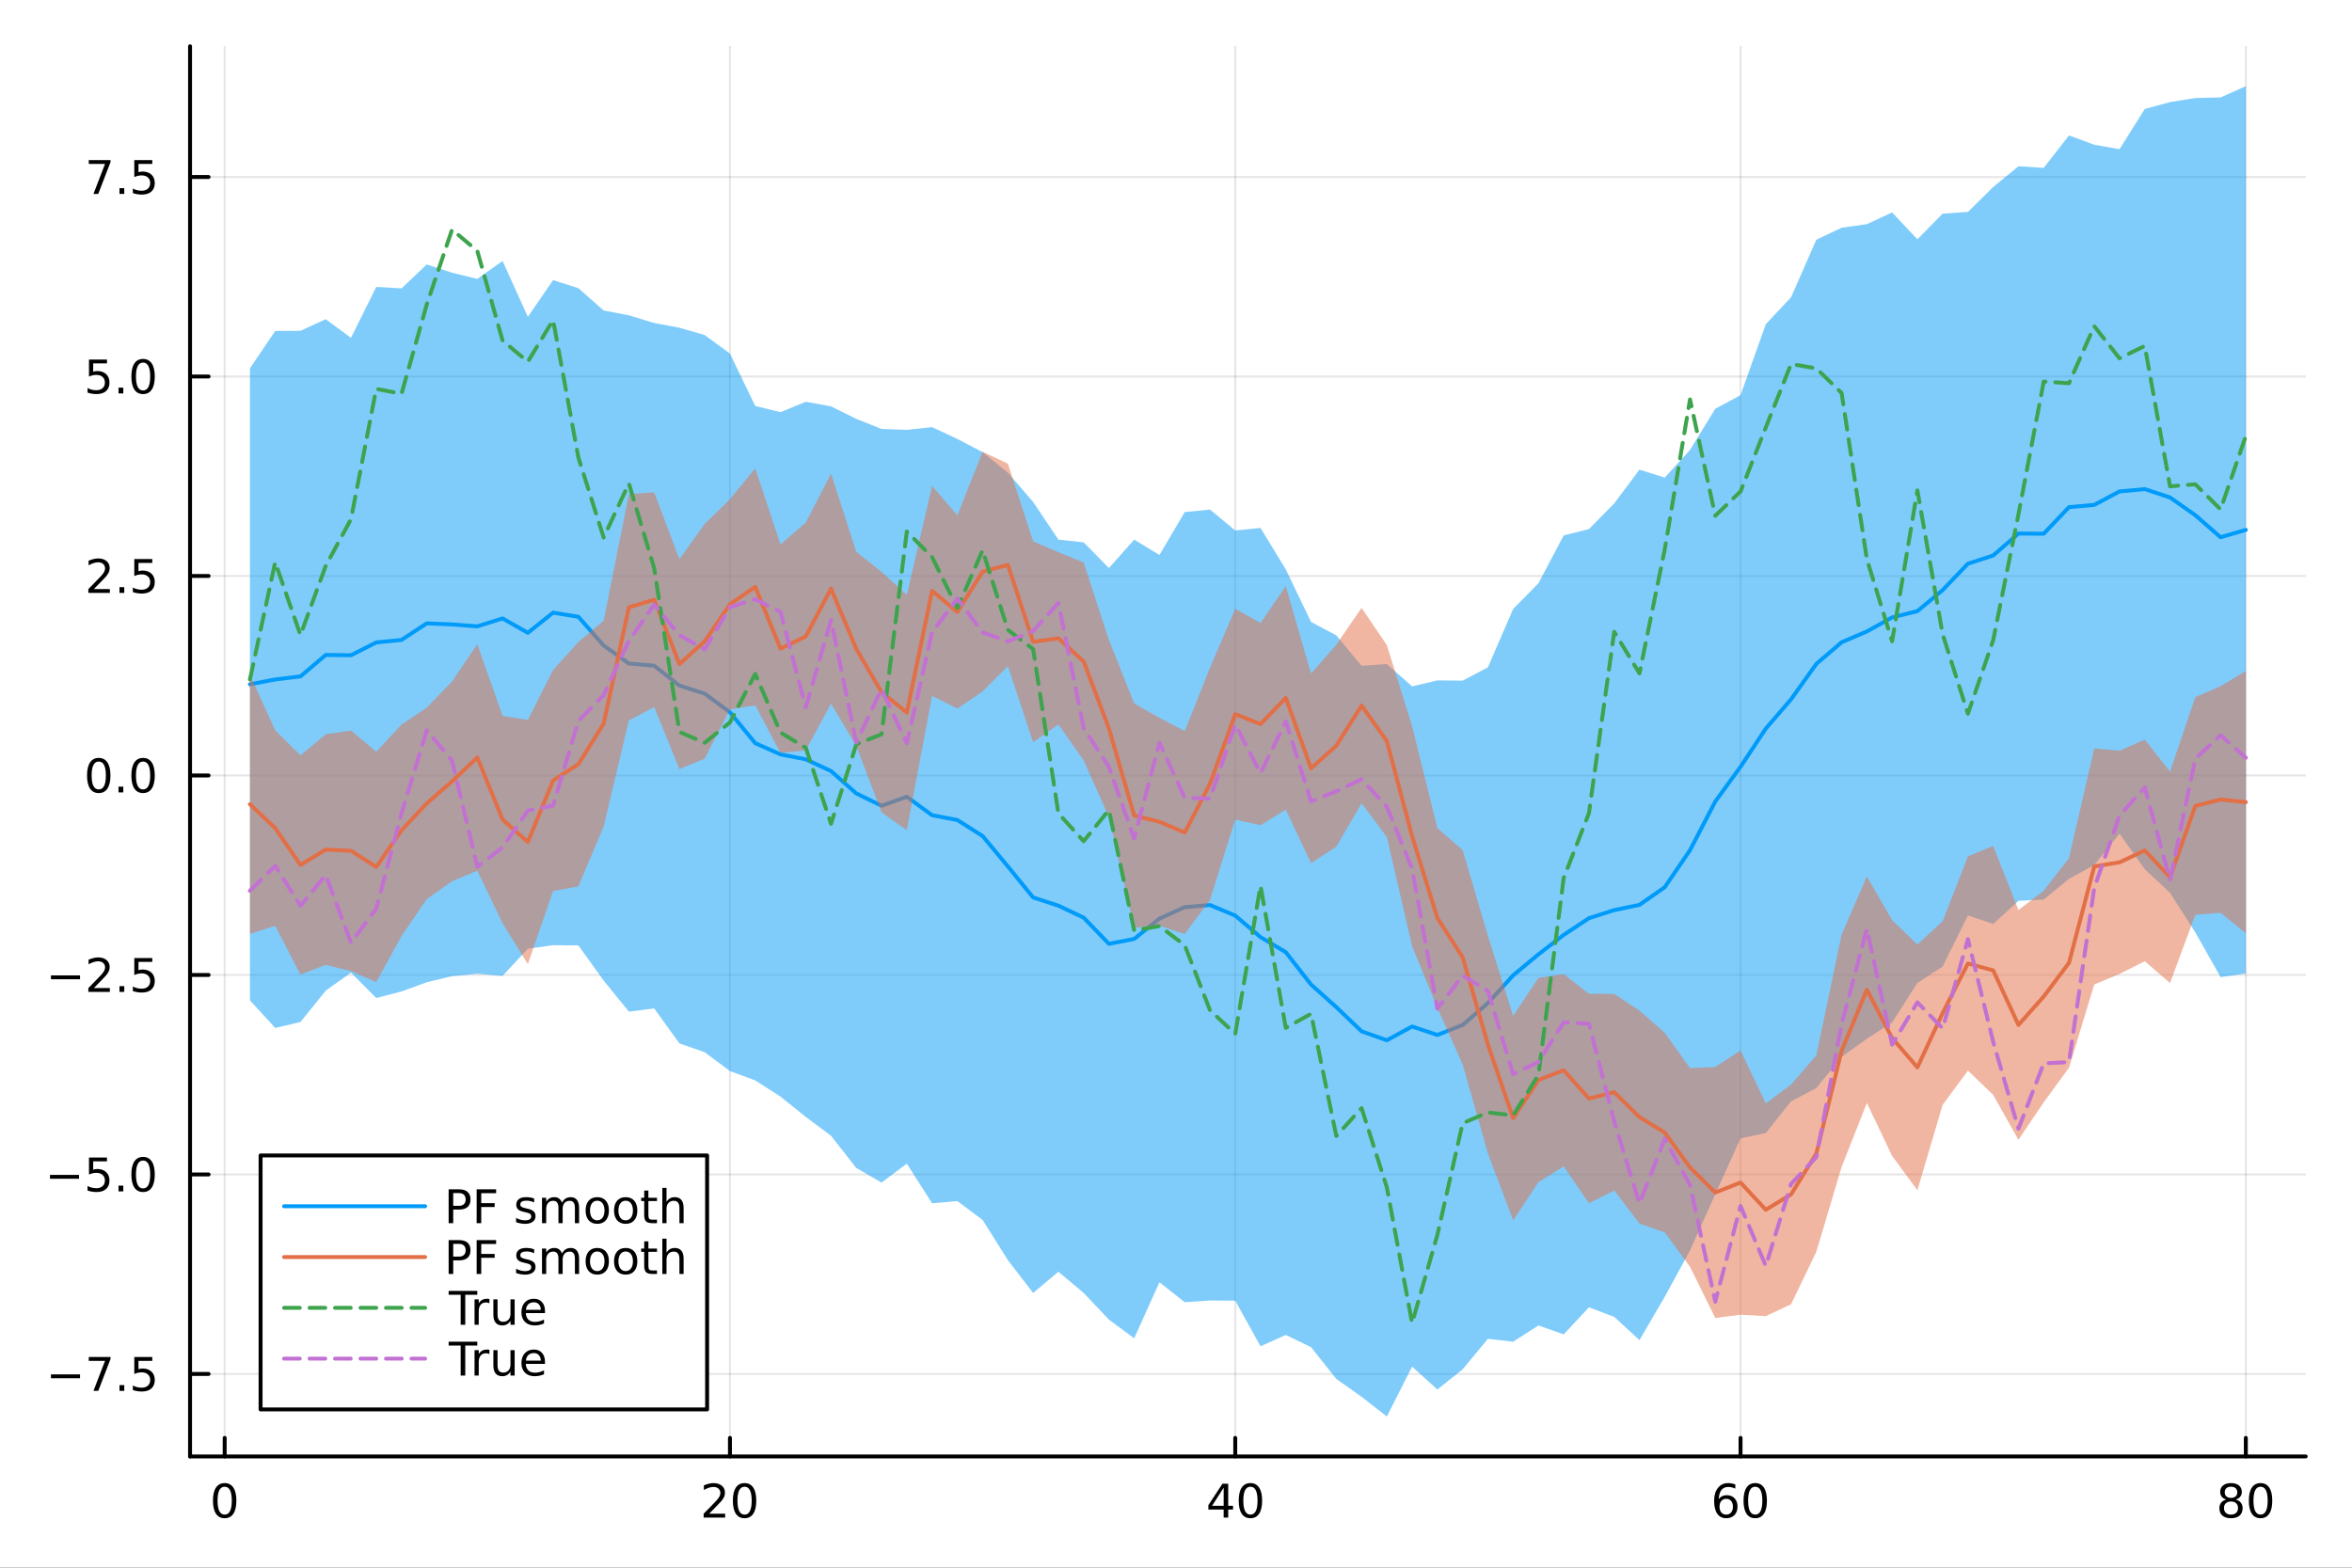<?xml version="1.0" encoding="utf-8"?>
<svg xmlns="http://www.w3.org/2000/svg" xmlns:xlink="http://www.w3.org/1999/xlink" width="600" height="400" viewBox="0 0 2400 1600">
<rect x="0" y="0" width="2400" height="1600" fill="#333333" stroke="none"/>
<defs>
  <clipPath id="clip790">
    <rect x="0" y="0" width="2400" height="1600"/>
  </clipPath>
</defs>
<path clip-path="url(#clip790)" d="M0 1600 L2400 1600 L2400 0 L0 0  Z" fill="#ffffff" fill-rule="evenodd" fill-opacity="1"/>
<defs>
  <clipPath id="clip791">
    <rect x="480" y="0" width="1681" height="1600"/>
  </clipPath>
</defs>
<path clip-path="url(#clip790)" d="M193.936 1486.45 L2352.76 1486.45 L2352.76 47.244 L193.936 47.244  Z" fill="#ffffff" fill-rule="evenodd" fill-opacity="1"/>
<defs>
  <clipPath id="clip792">
    <rect x="193" y="47" width="2160" height="1440"/>
  </clipPath>
</defs>
<polyline clip-path="url(#clip792)" style="stroke:#000000; stroke-linecap:round; stroke-linejoin:round; stroke-width:2; stroke-opacity:0.1; fill:none" points="229.255,1486.45 229.255,47.244 "/>
<polyline clip-path="url(#clip792)" style="stroke:#000000; stroke-linecap:round; stroke-linejoin:round; stroke-width:2; stroke-opacity:0.1; fill:none" points="744.855,1486.45 744.855,47.244 "/>
<polyline clip-path="url(#clip792)" style="stroke:#000000; stroke-linecap:round; stroke-linejoin:round; stroke-width:2; stroke-opacity:0.1; fill:none" points="1260.46,1486.45 1260.46,47.244 "/>
<polyline clip-path="url(#clip792)" style="stroke:#000000; stroke-linecap:round; stroke-linejoin:round; stroke-width:2; stroke-opacity:0.1; fill:none" points="1776.06,1486.45 1776.06,47.244 "/>
<polyline clip-path="url(#clip792)" style="stroke:#000000; stroke-linecap:round; stroke-linejoin:round; stroke-width:2; stroke-opacity:0.1; fill:none" points="2291.66,1486.45 2291.66,47.244 "/>
<polyline clip-path="url(#clip790)" style="stroke:#000000; stroke-linecap:round; stroke-linejoin:round; stroke-width:4; stroke-opacity:1; fill:none" points="193.936,1486.45 2352.76,1486.45 "/>
<polyline clip-path="url(#clip790)" style="stroke:#000000; stroke-linecap:round; stroke-linejoin:round; stroke-width:4; stroke-opacity:1; fill:none" points="229.255,1486.45 229.255,1467.55 "/>
<polyline clip-path="url(#clip790)" style="stroke:#000000; stroke-linecap:round; stroke-linejoin:round; stroke-width:4; stroke-opacity:1; fill:none" points="744.855,1486.45 744.855,1467.55 "/>
<polyline clip-path="url(#clip790)" style="stroke:#000000; stroke-linecap:round; stroke-linejoin:round; stroke-width:4; stroke-opacity:1; fill:none" points="1260.46,1486.45 1260.46,1467.55 "/>
<polyline clip-path="url(#clip790)" style="stroke:#000000; stroke-linecap:round; stroke-linejoin:round; stroke-width:4; stroke-opacity:1; fill:none" points="1776.06,1486.45 1776.06,1467.55 "/>
<polyline clip-path="url(#clip790)" style="stroke:#000000; stroke-linecap:round; stroke-linejoin:round; stroke-width:4; stroke-opacity:1; fill:none" points="2291.66,1486.45 2291.66,1467.55 "/>
<path clip-path="url(#clip790)" d="M229.255 1517.37 Q225.644 1517.37 223.815 1520.93 Q222.009 1524.47 222.009 1531.6 Q222.009 1538.71 223.815 1542.27 Q225.644 1545.82 229.255 1545.82 Q232.889 1545.82 234.694 1542.27 Q236.523 1538.71 236.523 1531.6 Q236.523 1524.47 234.694 1520.93 Q232.889 1517.37 229.255 1517.37 M229.255 1513.66 Q235.065 1513.66 238.12 1518.27 Q241.199 1522.85 241.199 1531.6 Q241.199 1540.33 238.12 1544.94 Q235.065 1549.52 229.255 1549.52 Q223.444 1549.52 220.366 1544.94 Q217.31 1540.33 217.31 1531.6 Q217.31 1522.85 220.366 1518.27 Q223.444 1513.66 229.255 1513.66 Z" fill="#000000" fill-rule="nonzero" fill-opacity="1" /><path clip-path="url(#clip790)" d="M723.629 1544.91 L739.948 1544.91 L739.948 1548.85 L718.004 1548.85 L718.004 1544.91 Q720.666 1542.16 725.249 1537.53 Q729.855 1532.88 731.036 1531.53 Q733.281 1529.01 734.161 1527.27 Q735.064 1525.51 735.064 1523.82 Q735.064 1521.07 733.119 1519.33 Q731.198 1517.6 728.096 1517.6 Q725.897 1517.6 723.443 1518.36 Q721.013 1519.13 718.235 1520.68 L718.235 1515.95 Q721.059 1514.82 723.513 1514.24 Q725.967 1513.66 728.004 1513.66 Q733.374 1513.66 736.568 1516.35 Q739.763 1519.03 739.763 1523.52 Q739.763 1525.65 738.953 1527.57 Q738.166 1529.47 736.059 1532.07 Q735.48 1532.74 732.379 1535.95 Q729.277 1539.15 723.629 1544.91 Z" fill="#000000" fill-rule="nonzero" fill-opacity="1" /><path clip-path="url(#clip790)" d="M759.763 1517.37 Q756.152 1517.37 754.323 1520.93 Q752.517 1524.47 752.517 1531.6 Q752.517 1538.71 754.323 1542.27 Q756.152 1545.82 759.763 1545.82 Q763.397 1545.82 765.202 1542.27 Q767.031 1538.71 767.031 1531.6 Q767.031 1524.47 765.202 1520.93 Q763.397 1517.37 759.763 1517.37 M759.763 1513.66 Q765.573 1513.66 768.628 1518.27 Q771.707 1522.85 771.707 1531.6 Q771.707 1540.33 768.628 1544.94 Q765.573 1549.52 759.763 1549.52 Q753.952 1549.52 750.874 1544.94 Q747.818 1540.33 747.818 1531.6 Q747.818 1522.85 750.874 1518.27 Q753.952 1513.66 759.763 1513.66 Z" fill="#000000" fill-rule="nonzero" fill-opacity="1" /><path clip-path="url(#clip790)" d="M1248.63 1518.36 L1236.82 1536.81 L1248.63 1536.81 L1248.63 1518.36 M1247.4 1514.29 L1253.28 1514.29 L1253.28 1536.81 L1258.21 1536.81 L1258.21 1540.7 L1253.28 1540.7 L1253.28 1548.85 L1248.63 1548.85 L1248.63 1540.7 L1233.03 1540.7 L1233.03 1536.19 L1247.4 1514.29 Z" fill="#000000" fill-rule="nonzero" fill-opacity="1" /><path clip-path="url(#clip790)" d="M1275.94 1517.37 Q1272.33 1517.37 1270.5 1520.93 Q1268.7 1524.47 1268.7 1531.6 Q1268.7 1538.71 1270.5 1542.27 Q1272.33 1545.82 1275.94 1545.82 Q1279.58 1545.82 1281.38 1542.27 Q1283.21 1538.71 1283.21 1531.6 Q1283.21 1524.47 1281.38 1520.93 Q1279.58 1517.37 1275.94 1517.37 M1275.94 1513.66 Q1281.75 1513.66 1284.81 1518.27 Q1287.89 1522.85 1287.89 1531.6 Q1287.89 1540.33 1284.81 1544.94 Q1281.75 1549.52 1275.94 1549.52 Q1270.13 1549.52 1267.05 1544.94 Q1264 1540.33 1264 1531.6 Q1264 1522.85 1267.05 1518.27 Q1270.13 1513.66 1275.94 1513.66 Z" fill="#000000" fill-rule="nonzero" fill-opacity="1" /><path clip-path="url(#clip790)" d="M1761.46 1529.7 Q1758.31 1529.7 1756.46 1531.86 Q1754.63 1534.01 1754.63 1537.76 Q1754.63 1541.49 1756.46 1543.66 Q1758.31 1545.82 1761.46 1545.82 Q1764.61 1545.82 1766.44 1543.66 Q1768.29 1541.49 1768.29 1537.76 Q1768.29 1534.01 1766.44 1531.86 Q1764.61 1529.7 1761.46 1529.7 M1770.74 1515.05 L1770.74 1519.31 Q1768.98 1518.48 1767.18 1518.04 Q1765.4 1517.6 1763.64 1517.6 Q1759.01 1517.6 1756.55 1520.72 Q1754.12 1523.85 1753.78 1530.17 Q1755.14 1528.15 1757.2 1527.09 Q1759.26 1526 1761.74 1526 Q1766.95 1526 1769.96 1529.17 Q1772.99 1532.32 1772.99 1537.76 Q1772.99 1543.08 1769.84 1546.3 Q1766.69 1549.52 1761.46 1549.52 Q1755.47 1549.52 1752.3 1544.94 Q1749.12 1540.33 1749.12 1531.6 Q1749.12 1523.41 1753.01 1518.55 Q1756.9 1513.66 1763.45 1513.66 Q1765.21 1513.66 1766.99 1514.01 Q1768.8 1514.36 1770.74 1515.05 Z" fill="#000000" fill-rule="nonzero" fill-opacity="1" /><path clip-path="url(#clip790)" d="M1791.04 1517.37 Q1787.43 1517.37 1785.61 1520.93 Q1783.8 1524.47 1783.8 1531.6 Q1783.8 1538.71 1785.61 1542.27 Q1787.43 1545.82 1791.04 1545.82 Q1794.68 1545.82 1796.48 1542.27 Q1798.31 1538.71 1798.31 1531.6 Q1798.31 1524.47 1796.48 1520.93 Q1794.68 1517.37 1791.04 1517.37 M1791.04 1513.66 Q1796.86 1513.66 1799.91 1518.27 Q1802.99 1522.85 1802.99 1531.6 Q1802.99 1540.33 1799.91 1544.94 Q1796.86 1549.52 1791.04 1549.52 Q1785.23 1549.52 1782.16 1544.94 Q1779.1 1540.33 1779.1 1531.6 Q1779.1 1522.85 1782.16 1518.27 Q1785.23 1513.66 1791.04 1513.66 Z" fill="#000000" fill-rule="nonzero" fill-opacity="1" /><path clip-path="url(#clip790)" d="M2276.53 1532.44 Q2273.2 1532.44 2271.28 1534.22 Q2269.38 1536 2269.38 1539.13 Q2269.38 1542.25 2271.28 1544.03 Q2273.2 1545.82 2276.53 1545.82 Q2279.86 1545.82 2281.78 1544.03 Q2283.71 1542.23 2283.71 1539.13 Q2283.71 1536 2281.78 1534.22 Q2279.89 1532.44 2276.53 1532.44 M2271.85 1530.45 Q2268.84 1529.7 2267.16 1527.64 Q2265.49 1525.58 2265.49 1522.62 Q2265.49 1518.48 2268.43 1516.07 Q2271.39 1513.66 2276.53 1513.66 Q2281.69 1513.66 2284.63 1516.07 Q2287.57 1518.48 2287.57 1522.62 Q2287.57 1525.58 2285.88 1527.64 Q2284.22 1529.7 2281.23 1530.45 Q2284.61 1531.23 2286.48 1533.52 Q2288.38 1535.82 2288.38 1539.13 Q2288.38 1544.15 2285.3 1546.83 Q2282.25 1549.52 2276.53 1549.52 Q2270.81 1549.52 2267.73 1546.83 Q2264.68 1544.15 2264.68 1539.13 Q2264.68 1535.82 2266.58 1533.52 Q2268.47 1531.23 2271.85 1530.45 M2270.14 1523.06 Q2270.14 1525.75 2271.81 1527.25 Q2273.5 1528.76 2276.53 1528.76 Q2279.54 1528.76 2281.23 1527.25 Q2282.94 1525.75 2282.94 1523.06 Q2282.94 1520.38 2281.23 1518.87 Q2279.54 1517.37 2276.53 1517.37 Q2273.5 1517.37 2271.81 1518.87 Q2270.14 1520.38 2270.14 1523.06 Z" fill="#000000" fill-rule="nonzero" fill-opacity="1" /><path clip-path="url(#clip790)" d="M2306.69 1517.37 Q2303.08 1517.37 2301.25 1520.93 Q2299.45 1524.47 2299.45 1531.6 Q2299.45 1538.71 2301.25 1542.27 Q2303.08 1545.82 2306.69 1545.82 Q2310.33 1545.82 2312.13 1542.27 Q2313.96 1538.71 2313.96 1531.6 Q2313.96 1524.47 2312.13 1520.93 Q2310.33 1517.37 2306.69 1517.37 M2306.69 1513.66 Q2312.5 1513.66 2315.56 1518.27 Q2318.64 1522.85 2318.64 1531.6 Q2318.64 1540.33 2315.56 1544.94 Q2312.5 1549.52 2306.69 1549.52 Q2300.88 1549.52 2297.8 1544.94 Q2294.75 1540.33 2294.75 1531.6 Q2294.75 1522.85 2297.8 1518.27 Q2300.88 1513.66 2306.69 1513.66 Z" fill="#000000" fill-rule="nonzero" fill-opacity="1" /><polyline clip-path="url(#clip792)" style="stroke:#000000; stroke-linecap:round; stroke-linejoin:round; stroke-width:2; stroke-opacity:0.1; fill:none" points="193.936,1402.26 2352.76,1402.26 "/>
<polyline clip-path="url(#clip792)" style="stroke:#000000; stroke-linecap:round; stroke-linejoin:round; stroke-width:2; stroke-opacity:0.1; fill:none" points="193.936,1198.66 2352.76,1198.66 "/>
<polyline clip-path="url(#clip792)" style="stroke:#000000; stroke-linecap:round; stroke-linejoin:round; stroke-width:2; stroke-opacity:0.1; fill:none" points="193.936,995.057 2352.76,995.057 "/>
<polyline clip-path="url(#clip792)" style="stroke:#000000; stroke-linecap:round; stroke-linejoin:round; stroke-width:2; stroke-opacity:0.1; fill:none" points="193.936,791.455 2352.76,791.455 "/>
<polyline clip-path="url(#clip792)" style="stroke:#000000; stroke-linecap:round; stroke-linejoin:round; stroke-width:2; stroke-opacity:0.1; fill:none" points="193.936,587.853 2352.76,587.853 "/>
<polyline clip-path="url(#clip792)" style="stroke:#000000; stroke-linecap:round; stroke-linejoin:round; stroke-width:2; stroke-opacity:0.1; fill:none" points="193.936,384.251 2352.76,384.251 "/>
<polyline clip-path="url(#clip792)" style="stroke:#000000; stroke-linecap:round; stroke-linejoin:round; stroke-width:2; stroke-opacity:0.1; fill:none" points="193.936,180.649 2352.76,180.649 "/>
<polyline clip-path="url(#clip790)" style="stroke:#000000; stroke-linecap:round; stroke-linejoin:round; stroke-width:4; stroke-opacity:1; fill:none" points="193.936,1486.45 193.936,47.244 "/>
<polyline clip-path="url(#clip790)" style="stroke:#000000; stroke-linecap:round; stroke-linejoin:round; stroke-width:4; stroke-opacity:1; fill:none" points="193.936,1402.26 212.834,1402.26 "/>
<polyline clip-path="url(#clip790)" style="stroke:#000000; stroke-linecap:round; stroke-linejoin:round; stroke-width:4; stroke-opacity:1; fill:none" points="193.936,1198.66 212.834,1198.66 "/>
<polyline clip-path="url(#clip790)" style="stroke:#000000; stroke-linecap:round; stroke-linejoin:round; stroke-width:4; stroke-opacity:1; fill:none" points="193.936,995.057 212.834,995.057 "/>
<polyline clip-path="url(#clip790)" style="stroke:#000000; stroke-linecap:round; stroke-linejoin:round; stroke-width:4; stroke-opacity:1; fill:none" points="193.936,791.455 212.834,791.455 "/>
<polyline clip-path="url(#clip790)" style="stroke:#000000; stroke-linecap:round; stroke-linejoin:round; stroke-width:4; stroke-opacity:1; fill:none" points="193.936,587.853 212.834,587.853 "/>
<polyline clip-path="url(#clip790)" style="stroke:#000000; stroke-linecap:round; stroke-linejoin:round; stroke-width:4; stroke-opacity:1; fill:none" points="193.936,384.251 212.834,384.251 "/>
<polyline clip-path="url(#clip790)" style="stroke:#000000; stroke-linecap:round; stroke-linejoin:round; stroke-width:4; stroke-opacity:1; fill:none" points="193.936,180.649 212.834,180.649 "/>
<path clip-path="url(#clip790)" d="M51.987 1402.71 L81.663 1402.71 L81.663 1406.65 L51.987 1406.65 L51.987 1402.71 Z" fill="#000000" fill-rule="nonzero" fill-opacity="1" /><path clip-path="url(#clip790)" d="M90.575 1384.98 L112.797 1384.98 L112.797 1386.97 L100.251 1419.54 L95.367 1419.54 L107.172 1388.92 L90.575 1388.92 L90.575 1384.98 Z" fill="#000000" fill-rule="nonzero" fill-opacity="1" /><path clip-path="url(#clip790)" d="M121.918 1413.66 L126.802 1413.66 L126.802 1419.54 L121.918 1419.54 L121.918 1413.66 Z" fill="#000000" fill-rule="nonzero" fill-opacity="1" /><path clip-path="url(#clip790)" d="M137.033 1384.98 L155.39 1384.98 L155.39 1388.92 L141.316 1388.92 L141.316 1397.39 Q142.334 1397.04 143.353 1396.88 Q144.371 1396.69 145.39 1396.69 Q151.177 1396.69 154.556 1399.87 Q157.936 1403.04 157.936 1408.45 Q157.936 1414.03 154.464 1417.13 Q150.992 1420.21 144.672 1420.21 Q142.496 1420.21 140.228 1419.84 Q137.982 1419.47 135.575 1418.73 L135.575 1414.03 Q137.658 1415.17 139.881 1415.72 Q142.103 1416.28 144.58 1416.28 Q148.584 1416.28 150.922 1414.17 Q153.26 1412.06 153.26 1408.45 Q153.26 1404.84 150.922 1402.74 Q148.584 1400.63 144.58 1400.63 Q142.705 1400.63 140.83 1401.05 Q138.978 1401.46 137.033 1402.34 L137.033 1384.98 Z" fill="#000000" fill-rule="nonzero" fill-opacity="1" /><path clip-path="url(#clip790)" d="M50.992 1199.11 L80.668 1199.11 L80.668 1203.05 L50.992 1203.05 L50.992 1199.11 Z" fill="#000000" fill-rule="nonzero" fill-opacity="1" /><path clip-path="url(#clip790)" d="M90.807 1181.38 L109.163 1181.38 L109.163 1185.31 L95.089 1185.31 L95.089 1193.79 Q96.108 1193.44 97.126 1193.28 Q98.145 1193.09 99.163 1193.09 Q104.95 1193.09 108.33 1196.26 Q111.709 1199.43 111.709 1204.85 Q111.709 1210.43 108.237 1213.53 Q104.765 1216.61 98.446 1216.61 Q96.27 1216.61 94.001 1216.24 Q91.756 1215.87 89.348 1215.13 L89.348 1210.43 Q91.432 1211.56 93.654 1212.12 Q95.876 1212.68 98.353 1212.68 Q102.358 1212.68 104.696 1210.57 Q107.033 1208.46 107.033 1204.85 Q107.033 1201.24 104.696 1199.13 Q102.358 1197.03 98.353 1197.03 Q96.478 1197.03 94.603 1197.44 Q92.751 1197.86 90.807 1198.74 L90.807 1181.38 Z" fill="#000000" fill-rule="nonzero" fill-opacity="1" /><path clip-path="url(#clip790)" d="M120.922 1210.06 L125.807 1210.06 L125.807 1215.94 L120.922 1215.94 L120.922 1210.06 Z" fill="#000000" fill-rule="nonzero" fill-opacity="1" /><path clip-path="url(#clip790)" d="M145.992 1184.46 Q142.381 1184.46 140.552 1188.02 Q138.746 1191.56 138.746 1198.69 Q138.746 1205.8 140.552 1209.37 Q142.381 1212.91 145.992 1212.91 Q149.626 1212.91 151.431 1209.37 Q153.26 1205.8 153.26 1198.69 Q153.26 1191.56 151.431 1188.02 Q149.626 1184.46 145.992 1184.46 M145.992 1180.75 Q151.802 1180.75 154.857 1185.36 Q157.936 1189.94 157.936 1198.69 Q157.936 1207.42 154.857 1212.03 Q151.802 1216.61 145.992 1216.61 Q140.181 1216.61 137.103 1212.03 Q134.047 1207.42 134.047 1198.69 Q134.047 1189.94 137.103 1185.36 Q140.181 1180.75 145.992 1180.75 Z" fill="#000000" fill-rule="nonzero" fill-opacity="1" /><path clip-path="url(#clip790)" d="M51.987 995.509 L81.663 995.509 L81.663 999.444 L51.987 999.444 L51.987 995.509 Z" fill="#000000" fill-rule="nonzero" fill-opacity="1" /><path clip-path="url(#clip790)" d="M95.784 1008.4 L112.103 1008.4 L112.103 1012.34 L90.159 1012.34 L90.159 1008.4 Q92.821 1005.65 97.404 1001.02 Q102.01 996.365 103.191 995.023 Q105.436 992.5 106.316 990.763 Q107.219 989.004 107.219 987.314 Q107.219 984.56 105.274 982.824 Q103.353 981.088 100.251 981.088 Q98.052 981.088 95.598 981.851 Q93.168 982.615 90.39 984.166 L90.39 979.444 Q93.214 978.31 95.668 977.731 Q98.121 977.152 100.159 977.152 Q105.529 977.152 108.723 979.838 Q111.918 982.523 111.918 987.013 Q111.918 989.143 111.108 991.064 Q110.321 992.963 108.214 995.555 Q107.635 996.226 104.534 999.444 Q101.432 1002.64 95.784 1008.4 Z" fill="#000000" fill-rule="nonzero" fill-opacity="1" /><path clip-path="url(#clip790)" d="M121.918 1006.46 L126.802 1006.46 L126.802 1012.34 L121.918 1012.34 L121.918 1006.46 Z" fill="#000000" fill-rule="nonzero" fill-opacity="1" /><path clip-path="url(#clip790)" d="M137.033 977.777 L155.39 977.777 L155.39 981.713 L141.316 981.713 L141.316 990.185 Q142.334 989.838 143.353 989.675 Q144.371 989.49 145.39 989.49 Q151.177 989.49 154.556 992.662 Q157.936 995.833 157.936 1001.25 Q157.936 1006.83 154.464 1009.93 Q150.992 1013.01 144.672 1013.01 Q142.496 1013.01 140.228 1012.64 Q137.982 1012.27 135.575 1011.53 L135.575 1006.83 Q137.658 1007.96 139.881 1008.52 Q142.103 1009.07 144.58 1009.07 Q148.584 1009.07 150.922 1006.97 Q153.26 1004.86 153.26 1001.25 Q153.26 997.638 150.922 995.532 Q148.584 993.425 144.58 993.425 Q142.705 993.425 140.83 993.842 Q138.978 994.259 137.033 995.138 L137.033 977.777 Z" fill="#000000" fill-rule="nonzero" fill-opacity="1" /><path clip-path="url(#clip790)" d="M100.76 777.254 Q97.149 777.254 95.321 780.819 Q93.515 784.36 93.515 791.49 Q93.515 798.597 95.321 802.161 Q97.149 805.703 100.76 805.703 Q104.395 805.703 106.2 802.161 Q108.029 798.597 108.029 791.49 Q108.029 784.36 106.2 780.819 Q104.395 777.254 100.76 777.254 M100.76 773.55 Q106.571 773.55 109.626 778.157 Q112.705 782.74 112.705 791.49 Q112.705 800.217 109.626 804.823 Q106.571 809.407 100.76 809.407 Q94.95 809.407 91.871 804.823 Q88.816 800.217 88.816 791.49 Q88.816 782.74 91.871 778.157 Q94.95 773.55 100.76 773.55 Z" fill="#000000" fill-rule="nonzero" fill-opacity="1" /><path clip-path="url(#clip790)" d="M120.922 802.856 L125.807 802.856 L125.807 808.735 L120.922 808.735 L120.922 802.856 Z" fill="#000000" fill-rule="nonzero" fill-opacity="1" /><path clip-path="url(#clip790)" d="M145.992 777.254 Q142.381 777.254 140.552 780.819 Q138.746 784.36 138.746 791.49 Q138.746 798.597 140.552 802.161 Q142.381 805.703 145.992 805.703 Q149.626 805.703 151.431 802.161 Q153.26 798.597 153.26 791.49 Q153.26 784.36 151.431 780.819 Q149.626 777.254 145.992 777.254 M145.992 773.55 Q151.802 773.55 154.857 778.157 Q157.936 782.74 157.936 791.49 Q157.936 800.217 154.857 804.823 Q151.802 809.407 145.992 809.407 Q140.181 809.407 137.103 804.823 Q134.047 800.217 134.047 791.49 Q134.047 782.74 137.103 778.157 Q140.181 773.55 145.992 773.55 Z" fill="#000000" fill-rule="nonzero" fill-opacity="1" /><path clip-path="url(#clip790)" d="M95.784 601.198 L112.103 601.198 L112.103 605.133 L90.159 605.133 L90.159 601.198 Q92.821 598.444 97.404 593.814 Q102.01 589.161 103.191 587.819 Q105.436 585.295 106.316 583.559 Q107.219 581.8 107.219 580.11 Q107.219 577.356 105.274 575.62 Q103.353 573.883 100.251 573.883 Q98.052 573.883 95.598 574.647 Q93.168 575.411 90.39 576.962 L90.39 572.24 Q93.214 571.106 95.668 570.527 Q98.121 569.948 100.159 569.948 Q105.529 569.948 108.723 572.633 Q111.918 575.319 111.918 579.809 Q111.918 581.939 111.108 583.86 Q110.321 585.758 108.214 588.351 Q107.635 589.022 104.534 592.24 Q101.432 595.434 95.784 601.198 Z" fill="#000000" fill-rule="nonzero" fill-opacity="1" /><path clip-path="url(#clip790)" d="M121.918 599.254 L126.802 599.254 L126.802 605.133 L121.918 605.133 L121.918 599.254 Z" fill="#000000" fill-rule="nonzero" fill-opacity="1" /><path clip-path="url(#clip790)" d="M137.033 570.573 L155.39 570.573 L155.39 574.508 L141.316 574.508 L141.316 582.981 Q142.334 582.633 143.353 582.471 Q144.371 582.286 145.39 582.286 Q151.177 582.286 154.556 585.457 Q157.936 588.629 157.936 594.045 Q157.936 599.624 154.464 602.726 Q150.992 605.805 144.672 605.805 Q142.496 605.805 140.228 605.434 Q137.982 605.064 135.575 604.323 L135.575 599.624 Q137.658 600.758 139.881 601.314 Q142.103 601.869 144.58 601.869 Q148.584 601.869 150.922 599.763 Q153.26 597.656 153.26 594.045 Q153.26 590.434 150.922 588.328 Q148.584 586.221 144.58 586.221 Q142.705 586.221 140.83 586.638 Q138.978 587.055 137.033 587.934 L137.033 570.573 Z" fill="#000000" fill-rule="nonzero" fill-opacity="1" /><path clip-path="url(#clip790)" d="M90.807 366.971 L109.163 366.971 L109.163 370.906 L95.089 370.906 L95.089 379.379 Q96.108 379.031 97.126 378.869 Q98.145 378.684 99.163 378.684 Q104.95 378.684 108.33 381.855 Q111.709 385.027 111.709 390.443 Q111.709 396.022 108.237 399.124 Q104.765 402.203 98.446 402.203 Q96.27 402.203 94.001 401.832 Q91.756 401.462 89.348 400.721 L89.348 396.022 Q91.432 397.156 93.654 397.712 Q95.876 398.267 98.353 398.267 Q102.358 398.267 104.696 396.161 Q107.033 394.054 107.033 390.443 Q107.033 386.832 104.696 384.726 Q102.358 382.619 98.353 382.619 Q96.478 382.619 94.603 383.036 Q92.751 383.453 90.807 384.332 L90.807 366.971 Z" fill="#000000" fill-rule="nonzero" fill-opacity="1" /><path clip-path="url(#clip790)" d="M120.922 395.652 L125.807 395.652 L125.807 401.531 L120.922 401.531 L120.922 395.652 Z" fill="#000000" fill-rule="nonzero" fill-opacity="1" /><path clip-path="url(#clip790)" d="M145.992 370.05 Q142.381 370.05 140.552 373.615 Q138.746 377.156 138.746 384.286 Q138.746 391.392 140.552 394.957 Q142.381 398.499 145.992 398.499 Q149.626 398.499 151.431 394.957 Q153.26 391.392 153.26 384.286 Q153.26 377.156 151.431 373.615 Q149.626 370.05 145.992 370.05 M145.992 366.346 Q151.802 366.346 154.857 370.953 Q157.936 375.536 157.936 384.286 Q157.936 393.013 154.857 397.619 Q151.802 402.203 145.992 402.203 Q140.181 402.203 137.103 397.619 Q134.047 393.013 134.047 384.286 Q134.047 375.536 137.103 370.953 Q140.181 366.346 145.992 366.346 Z" fill="#000000" fill-rule="nonzero" fill-opacity="1" /><path clip-path="url(#clip790)" d="M90.575 163.369 L112.797 163.369 L112.797 165.36 L100.251 197.929 L95.367 197.929 L107.172 167.304 L90.575 167.304 L90.575 163.369 Z" fill="#000000" fill-rule="nonzero" fill-opacity="1" /><path clip-path="url(#clip790)" d="M121.918 192.05 L126.802 192.05 L126.802 197.929 L121.918 197.929 L121.918 192.05 Z" fill="#000000" fill-rule="nonzero" fill-opacity="1" /><path clip-path="url(#clip790)" d="M137.033 163.369 L155.39 163.369 L155.39 167.304 L141.316 167.304 L141.316 175.777 Q142.334 175.429 143.353 175.267 Q144.371 175.082 145.39 175.082 Q151.177 175.082 154.556 178.253 Q157.936 181.425 157.936 186.841 Q157.936 192.42 154.464 195.522 Q150.992 198.601 144.672 198.601 Q142.496 198.601 140.228 198.23 Q137.982 197.86 135.575 197.119 L135.575 192.42 Q137.658 193.554 139.881 194.11 Q142.103 194.665 144.58 194.665 Q148.584 194.665 150.922 192.559 Q153.26 190.452 153.26 186.841 Q153.26 183.23 150.922 181.124 Q148.584 179.017 144.58 179.017 Q142.705 179.017 140.83 179.434 Q138.978 179.851 137.033 180.73 L137.033 163.369 Z" fill="#000000" fill-rule="nonzero" fill-opacity="1" /><path clip-path="url(#clip792)" d="M255.035 1020.95 L280.815 1049.13 L306.595 1043.07 L332.375 1011.09 L358.155 992.682 L383.935 1018.56 L409.715 1011.89 L435.495 1002.5 L461.275 996.292 L487.055 993.857 L512.835 996.027 L538.615 968.259 L564.395 964.69 L590.175 964.879 L615.955 1000.79 L641.735 1032.49 L667.515 1029.22 L693.295 1064.91 L719.075 1073.93 L744.855 1093.13 L770.635 1102.67 L796.415 1119.2 L822.195 1139.93 L847.975 1159.17 L873.755 1192.05 L899.535 1206.92 L925.316 1187.65 L951.096 1228.11 L976.876 1225.82 L1002.66 1245.08 L1028.44 1286.11 L1054.22 1319.6 L1080 1297.94 L1105.78 1319.6 L1131.56 1346.83 L1157.34 1365.88 L1183.12 1308.66 L1208.9 1329.05 L1234.68 1327.29 L1260.46 1327.52 L1286.24 1374.02 L1312.02 1362.48 L1337.8 1374.93 L1363.58 1407.38 L1389.36 1425.58 L1415.14 1445.72 L1440.92 1394.79 L1466.7 1418.12 L1492.48 1397.56 L1518.26 1366.42 L1544.04 1369.37 L1569.82 1352.77 L1595.6 1361.91 L1621.38 1334.29 L1647.16 1344 L1672.94 1367.74 L1698.72 1323.5 L1724.5 1276.22 L1750.28 1218.87 L1776.06 1161.83 L1801.84 1156.38 L1827.62 1124.04 L1853.4 1110.53 L1879.18 1078.62 L1904.96 1060.19 L1930.74 1043.47 L1956.52 1003.22 L1982.3 986.448 L2008.08 934.328 L2033.86 943.014 L2059.64 919.396 L2085.42 918.098 L2111.2 896.956 L2136.98 882.902 L2162.76 850.881 L2188.54 887.145 L2214.32 911.288 L2240.1 951.526 L2265.88 997.26 L2291.66 993.613 L2291.66 87.976 L2265.88 99.416 L2240.1 100.066 L2214.32 104.166 L2188.54 111.232 L2162.76 152.276 L2136.98 147.698 L2111.2 138.257 L2085.42 171.345 L2059.64 169.699 L2033.86 190.859 L2008.08 216.294 L1982.3 218.019 L1956.52 244.254 L1930.74 216.808 L1904.96 228.772 L1879.18 232.425 L1853.4 244.648 L1827.62 303.384 L1801.84 330.862 L1776.06 403.337 L1750.28 417.177 L1724.5 459.212 L1698.72 487.486 L1672.94 479.298 L1647.16 513.768 L1621.38 539.968 L1595.6 546.459 L1569.82 595.292 L1544.04 621.475 L1518.26 681.112 L1492.48 694.681 L1466.7 694.43 L1440.92 700.529 L1415.14 677.74 L1389.36 679.514 L1363.58 648.451 L1337.8 634.769 L1312.02 581.124 L1286.24 538.832 L1260.46 541.41 L1234.68 520.075 L1208.9 522.646 L1183.12 566.413 L1157.34 550.759 L1131.56 579.751 L1105.78 553.526 L1080 550.73 L1054.22 512.297 L1028.44 482.42 L1002.66 461.459 L976.876 448.002 L951.096 435.945 L925.316 438.719 L899.535 437.798 L873.755 427.518 L847.975 414.727 L822.195 410.046 L796.415 420.661 L770.635 414.331 L744.855 360.857 L719.075 341.94 L693.295 334.476 L667.515 329.648 L641.735 321.819 L615.955 316.87 L590.175 294.104 L564.395 285.899 L538.615 323.403 L512.835 266.313 L487.055 284.66 L461.275 278.318 L435.495 269.9 L409.715 294.322 L383.935 292.821 L358.155 344.769 L332.375 325.803 L306.595 337.61 L280.815 337.815 L255.035 375.882  Z" fill="#009af9" fill-rule="evenodd" fill-opacity="0.5"/>
<polyline clip-path="url(#clip792)" style="stroke:#009af9; stroke-linecap:round; stroke-linejoin:round; stroke-width:4; stroke-opacity:1; fill:none" points="255.035,698.414 280.815,693.47 306.595,690.34 332.375,668.448 358.155,668.725 383.935,655.691 409.715,653.107 435.495,636.198 461.275,637.305 487.055,639.259 512.835,631.17 538.615,645.831 564.395,625.295 590.175,629.491 615.955,658.829 641.735,677.153 667.515,679.435 693.295,699.696 719.075,707.933 744.855,726.996 770.635,758.499 796.415,769.931 822.195,774.987 847.975,786.947 873.755,809.786 899.535,822.36 925.316,813.183 951.096,832.026 976.876,836.909 1002.66,853.27 1028.44,884.263 1054.22,915.95 1080,924.336 1105.78,936.561 1131.56,963.293 1157.34,958.318 1183.12,937.536 1208.9,925.848 1234.68,923.684 1260.46,934.465 1286.24,956.424 1312.02,971.801 1337.8,1004.85 1363.58,1027.91 1389.36,1052.55 1415.14,1061.73 1440.92,1047.66 1466.7,1056.28 1492.48,1046.12 1518.26,1023.77 1544.04,995.421 1569.82,974.033 1595.6,954.183 1621.38,937.128 1647.16,928.882 1672.94,923.519 1698.72,905.492 1724.5,867.715 1750.28,818.023 1776.06,782.583 1801.84,743.623 1827.62,713.713 1853.4,677.587 1879.18,655.523 1904.96,644.481 1930.74,630.137 1956.52,623.738 1982.3,602.233 2008.08,575.311 2033.86,566.936 2059.64,544.547 2085.42,544.722 2111.2,517.607 2136.98,515.3 2162.76,501.579 2188.54,499.189 2214.32,507.727 2240.1,525.796 2265.88,548.338 2291.66,540.794 "/>
<path clip-path="url(#clip792)" d="M255.035 953.084 L280.815 944.948 L306.595 994.646 L332.375 984.776 L358.155 991.118 L383.935 1002.39 L409.715 955.295 L435.495 917.62 L461.275 899.421 L487.055 888.701 L512.835 942.344 L538.615 983.986 L564.395 909.446 L590.175 904.622 L615.955 843.628 L641.735 735.314 L667.515 721.709 L693.295 784.856 L719.075 774.33 L744.855 723.959 L770.635 719.896 L796.415 768.459 L822.195 765.86 L847.975 718.168 L873.755 761.337 L899.535 829.208 L925.316 847.296 L951.096 710.174 L976.876 723.165 L1002.66 705.694 L1028.44 679.858 L1054.22 757.575 L1080 739.371 L1105.78 776.098 L1131.56 833.889 L1157.34 946.787 L1183.12 944.745 L1208.9 953.298 L1234.68 918.487 L1260.46 836.502 L1286.24 842.234 L1312.02 826.322 L1337.8 880.954 L1363.58 864.168 L1389.36 819.896 L1415.14 854.254 L1440.92 965.747 L1466.7 1028.7 L1492.48 1086.32 L1518.26 1177.27 L1544.04 1245.59 L1569.82 1206.57 L1595.6 1190.41 L1621.38 1228.07 L1647.16 1215.06 L1672.94 1248.8 L1698.72 1257.85 L1724.5 1292.91 L1750.28 1345.16 L1776.06 1341.79 L1801.84 1343.28 L1827.62 1331.13 L1853.4 1277.58 L1879.18 1191.05 L1904.96 1125.72 L1930.74 1179.78 L1956.52 1214.75 L1982.3 1127.59 L2008.08 1092.67 L2033.86 1117.46 L2059.64 1163.28 L2085.42 1125.09 L2111.2 1089.74 L2136.98 1004.84 L2162.76 994.013 L2188.54 981.036 L2214.32 1003.3 L2240.1 933.613 L2265.88 931.615 L2291.66 952.566 L2291.66 684.821 L2265.88 700.315 L2240.1 711.514 L2214.32 787.462 L2188.54 754.847 L2162.76 766.211 L2136.98 763.857 L2111.2 875.673 L2085.42 909.036 L2059.64 928.775 L2033.86 863.302 L2008.08 874.036 L1982.3 940.15 L1956.52 963.99 L1930.74 939.044 L1904.96 894.512 L1879.18 953.842 L1853.4 1077.14 L1827.62 1106.86 L1801.84 1126.12 L1776.06 1072.07 L1750.28 1089.01 L1724.5 1090.16 L1698.72 1054.02 L1672.94 1031.48 L1647.16 1014.43 L1621.38 1014.23 L1595.6 994.243 L1569.82 997.991 L1544.04 1036.85 L1518.26 954.935 L1492.48 867.543 L1466.7 845.101 L1440.92 741.199 L1415.14 658.425 L1389.36 620.394 L1363.58 657.953 L1337.8 687.381 L1312.02 598.18 L1286.24 635.805 L1260.46 621.27 L1234.68 681.467 L1208.9 746.128 L1183.12 732.666 L1157.34 717.926 L1131.56 653.086 L1105.78 574.122 L1080 563.58 L1054.22 552.478 L1028.44 473.21 L1002.66 461.048 L976.876 526.018 L951.096 495.842 L925.316 607.129 L899.535 583.612 L873.755 563.16 L847.975 483.381 L822.195 533.313 L796.415 555.635 L770.635 477.979 L744.855 509.468 L719.075 534.679 L693.295 570.695 L667.515 502.45 L641.735 504.319 L615.955 633.507 L590.175 655.235 L564.395 683.73 L538.615 734.743 L512.835 730.634 L487.055 657.426 L461.275 695.479 L435.495 722.194 L409.715 739.51 L383.935 767.237 L358.155 745.575 L332.375 749.402 L306.595 770.893 L280.815 745.378 L255.035 688.572  Z" fill="#e26f46" fill-rule="evenodd" fill-opacity="0.5"/>
<polyline clip-path="url(#clip792)" style="stroke:#e26f46; stroke-linecap:round; stroke-linejoin:round; stroke-width:4; stroke-opacity:1; fill:none" points="255.035,820.828 280.815,845.163 306.595,882.769 332.375,867.089 358.155,868.346 383.935,884.813 409.715,847.402 435.495,819.907 461.275,797.45 487.055,773.063 512.835,836.489 538.615,859.365 564.395,796.588 590.175,779.928 615.955,738.567 641.735,619.816 667.515,612.08 693.295,677.775 719.075,654.504 744.855,616.713 770.635,598.938 796.415,662.047 822.195,649.586 847.975,600.774 873.755,662.249 899.535,706.41 925.316,727.213 951.096,603.008 976.876,624.592 1002.66,583.371 1028.44,576.534 1054.22,655.027 1080,651.475 1105.78,675.11 1131.56,743.487 1157.34,832.356 1183.12,838.705 1208.9,849.713 1234.68,799.977 1260.46,728.886 1286.24,739.02 1312.02,712.251 1337.8,784.168 1363.58,761.061 1389.36,720.145 1415.14,756.34 1440.92,853.473 1466.7,936.902 1492.48,976.931 1518.26,1066.1 1544.04,1141.22 1569.82,1102.28 1595.6,1092.32 1621.38,1121.15 1647.16,1114.75 1672.94,1140.14 1698.72,1155.94 1724.5,1191.53 1750.28,1217.09 1776.06,1206.93 1801.84,1234.7 1827.62,1219 1853.4,1177.36 1879.18,1072.45 1904.96,1010.12 1930.74,1059.41 1956.52,1089.37 1982.3,1033.87 2008.08,983.355 2033.86,990.382 2059.64,1046.03 2085.42,1017.06 2111.2,982.705 2136.98,884.35 2162.76,880.112 2188.54,867.941 2214.32,895.379 2240.1,822.563 2265.88,815.965 2291.66,818.694 "/>
<polyline clip-path="url(#clip792)" style="stroke:#3da44d; stroke-linecap:round; stroke-linejoin:round; stroke-width:4; stroke-opacity:1; fill:none" stroke-dasharray="16, 10" points="255.035,693.511 280.815,573.812 306.595,648.156 332.375,577.532 358.155,529.869 383.935,396.908 409.715,401.841 435.495,310.624 461.275,234.379 487.055,256.055 512.835,347.639 538.615,369.157 564.395,326.685 590.175,466.96 615.955,548.591 641.735,493.416 667.515,579.818 693.295,747.027 719.075,758.125 744.855,737.279 770.635,687.869 796.415,747.605 822.195,763.145 847.975,840.797 873.755,759.647 899.535,749.381 925.316,542.489 951.096,568.563 976.876,620.535 1002.66,561.609 1028.44,642.847 1054.22,662.477 1080,830.12 1105.78,858.521 1131.56,826.685 1157.34,949.672 1183.12,945.182 1208.9,964.68 1234.68,1031.1 1260.46,1055.17 1286.24,904.027 1312.02,1049.07 1337.8,1034.67 1363.58,1159.41 1389.36,1130.95 1415.14,1211.8 1440.92,1350.34 1466.7,1260.4 1492.48,1146.42 1518.26,1135.35 1544.04,1138.36 1569.82,1097.1 1595.6,896.175 1621.38,829.866 1647.16,644.846 1672.94,687.276 1698.72,560.731 1724.5,407.691 1750.28,526.385 1776.06,501.615 1801.84,436.196 1827.62,371.525 1853.4,375.953 1879.18,401.065 1904.96,570.704 1930.74,654.495 1956.52,500.475 1982.3,647.342 2008.08,728.443 2033.86,653.382 2059.64,524.974 2085.42,389.441 2111.2,391.113 2136.98,332.931 2162.76,365.709 2188.54,353.033 2214.32,496.372 2240.1,494.26 2265.88,519.872 2291.66,444.977 "/>
<polyline clip-path="url(#clip792)" style="stroke:#c271d2; stroke-linecap:round; stroke-linejoin:round; stroke-width:4; stroke-opacity:1; fill:none" stroke-dasharray="16, 10" points="255.035,909.103 280.815,883.733 306.595,924.443 332.375,892.984 358.155,962.116 383.935,927.348 409.715,830.061 435.495,745.313 461.275,776.362 487.055,884.657 512.835,864.779 538.615,827.359 564.395,822.169 590.175,735.72 615.955,709.547 641.735,653.887 667.515,617.147 693.295,648.163 719.075,662.773 744.855,619.666 770.635,611.552 796.415,624.465 822.195,721.908 847.975,632.866 873.755,757.916 899.535,703.138 925.316,758.53 951.096,645.189 976.876,610.905 1002.66,645.395 1028.44,654.696 1054.22,643.953 1080,615.417 1105.78,743.258 1131.56,782.661 1157.34,855.873 1183.12,758.053 1208.9,814.231 1234.68,815.005 1260.46,739.421 1286.24,789.155 1312.02,736.253 1337.8,817.995 1363.58,807.611 1389.36,795.333 1415.14,823.32 1440.92,886.717 1466.7,1029.43 1492.48,995.62 1518.26,1011.3 1544.04,1096.33 1569.82,1083.95 1595.6,1043.36 1621.38,1044.86 1647.16,1144.62 1672.94,1228.33 1698.72,1162.14 1724.5,1209.57 1750.28,1328.54 1776.06,1230.83 1801.84,1291.99 1827.62,1208.3 1853.4,1181 1879.18,1045.36 1904.96,948.077 1930.74,1066.15 1956.52,1022.99 1982.3,1049.58 2008.08,958.471 2033.86,1063.23 2059.64,1152.02 2085.42,1085.26 2111.2,1084.02 2136.98,906.264 2162.76,832.296 2188.54,803.657 2214.32,898.273 2240.1,774.336 2265.88,750.442 2291.66,773.323 "/>
<path clip-path="url(#clip790)" d="M265.897 1438.47 L721.546 1438.47 L721.546 1179.27 L265.897 1179.27  Z" fill="#ffffff" fill-rule="evenodd" fill-opacity="1"/>
<polyline clip-path="url(#clip790)" style="stroke:#000000; stroke-linecap:round; stroke-linejoin:round; stroke-width:4; stroke-opacity:1; fill:none" points="265.897,1438.47 721.546,1438.47 721.546,1179.27 265.897,1179.27 265.897,1438.47 "/>
<polyline clip-path="url(#clip790)" style="stroke:#009af9; stroke-linecap:round; stroke-linejoin:round; stroke-width:4; stroke-opacity:1; fill:none" points="289.884,1231.11 433.805,1231.11 "/>
<path clip-path="url(#clip790)" d="M462.468 1217.68 L462.468 1230.66 L468.347 1230.66 Q471.611 1230.66 473.394 1228.97 Q475.176 1227.28 475.176 1224.16 Q475.176 1221.06 473.394 1219.37 Q471.611 1217.68 468.347 1217.68 L462.468 1217.68 M457.792 1213.83 L468.347 1213.83 Q474.157 1213.83 477.12 1216.47 Q480.106 1219.09 480.106 1224.16 Q480.106 1229.27 477.12 1231.89 Q474.157 1234.51 468.347 1234.51 L462.468 1234.51 L462.468 1248.39 L457.792 1248.39 L457.792 1213.83 Z" fill="#000000" fill-rule="nonzero" fill-opacity="1" /><path clip-path="url(#clip790)" d="M486.38 1213.83 L506.241 1213.83 L506.241 1217.77 L491.055 1217.77 L491.055 1227.95 L504.759 1227.95 L504.759 1231.89 L491.055 1231.89 L491.055 1248.39 L486.38 1248.39 L486.38 1213.83 Z" fill="#000000" fill-rule="nonzero" fill-opacity="1" /><path clip-path="url(#clip790)" d="M545.06 1223.23 L545.06 1227.26 Q543.254 1226.33 541.31 1225.87 Q539.365 1225.41 537.282 1225.41 Q534.111 1225.41 532.514 1226.38 Q530.94 1227.35 530.94 1229.3 Q530.94 1230.78 532.074 1231.64 Q533.208 1232.47 536.634 1233.23 L538.092 1233.56 Q542.629 1234.53 544.527 1236.31 Q546.449 1238.07 546.449 1241.24 Q546.449 1244.85 543.578 1246.96 Q540.731 1249.07 535.731 1249.07 Q533.648 1249.07 531.379 1248.65 Q529.134 1248.26 526.634 1247.45 L526.634 1243.05 Q528.995 1244.27 531.287 1244.9 Q533.578 1245.5 535.824 1245.5 Q538.833 1245.5 540.453 1244.48 Q542.074 1243.44 542.074 1241.57 Q542.074 1239.83 540.893 1238.9 Q539.736 1237.98 535.777 1237.12 L534.296 1236.77 Q530.338 1235.94 528.578 1234.23 Q526.819 1232.49 526.819 1229.48 Q526.819 1225.83 529.412 1223.83 Q532.004 1221.84 536.773 1221.84 Q539.134 1221.84 541.217 1222.19 Q543.301 1222.54 545.06 1223.23 Z" fill="#000000" fill-rule="nonzero" fill-opacity="1" /><path clip-path="url(#clip790)" d="M573.416 1227.45 Q575.013 1224.58 577.236 1223.21 Q579.458 1221.84 582.467 1221.84 Q586.518 1221.84 588.717 1224.69 Q590.916 1227.51 590.916 1232.75 L590.916 1248.39 L586.634 1248.39 L586.634 1232.89 Q586.634 1229.16 585.314 1227.35 Q583.995 1225.55 581.286 1225.55 Q577.976 1225.55 576.055 1227.75 Q574.134 1229.95 574.134 1233.74 L574.134 1248.39 L569.851 1248.39 L569.851 1232.89 Q569.851 1229.14 568.532 1227.35 Q567.212 1225.55 564.458 1225.55 Q561.194 1225.55 559.273 1227.77 Q557.351 1229.97 557.351 1233.74 L557.351 1248.39 L553.069 1248.39 L553.069 1222.47 L557.351 1222.47 L557.351 1226.5 Q558.81 1224.11 560.847 1222.98 Q562.884 1221.84 565.685 1221.84 Q568.509 1221.84 570.476 1223.28 Q572.467 1224.71 573.416 1227.45 Z" fill="#000000" fill-rule="nonzero" fill-opacity="1" /><path clip-path="url(#clip790)" d="M609.458 1225.45 Q606.032 1225.45 604.041 1228.14 Q602.05 1230.8 602.05 1235.45 Q602.05 1240.11 604.018 1242.79 Q606.009 1245.45 609.458 1245.45 Q612.86 1245.45 614.851 1242.77 Q616.842 1240.08 616.842 1235.45 Q616.842 1230.85 614.851 1228.16 Q612.86 1225.45 609.458 1225.45 M609.458 1221.84 Q615.013 1221.84 618.184 1225.45 Q621.356 1229.07 621.356 1235.45 Q621.356 1241.82 618.184 1245.45 Q615.013 1249.07 609.458 1249.07 Q603.879 1249.07 600.708 1245.45 Q597.56 1241.82 597.56 1235.45 Q597.56 1229.07 600.708 1225.45 Q603.879 1221.84 609.458 1221.84 Z" fill="#000000" fill-rule="nonzero" fill-opacity="1" /><path clip-path="url(#clip790)" d="M638.462 1225.45 Q635.036 1225.45 633.045 1228.14 Q631.055 1230.8 631.055 1235.45 Q631.055 1240.11 633.022 1242.79 Q635.013 1245.45 638.462 1245.45 Q641.865 1245.45 643.856 1242.77 Q645.846 1240.08 645.846 1235.45 Q645.846 1230.85 643.856 1228.16 Q641.865 1225.45 638.462 1225.45 M638.462 1221.84 Q644.018 1221.84 647.189 1225.45 Q650.36 1229.07 650.36 1235.45 Q650.36 1241.82 647.189 1245.45 Q644.018 1249.07 638.462 1249.07 Q632.883 1249.07 629.712 1245.45 Q626.564 1241.82 626.564 1235.45 Q626.564 1229.07 629.712 1225.45 Q632.883 1221.84 638.462 1221.84 Z" fill="#000000" fill-rule="nonzero" fill-opacity="1" /><path clip-path="url(#clip790)" d="M661.633 1215.11 L661.633 1222.47 L670.406 1222.47 L670.406 1225.78 L661.633 1225.78 L661.633 1239.85 Q661.633 1243.02 662.49 1243.93 Q663.369 1244.83 666.031 1244.83 L670.406 1244.83 L670.406 1248.39 L666.031 1248.39 Q661.101 1248.39 659.226 1246.57 Q657.351 1244.71 657.351 1239.85 L657.351 1225.78 L654.226 1225.78 L654.226 1222.47 L657.351 1222.47 L657.351 1215.11 L661.633 1215.11 Z" fill="#000000" fill-rule="nonzero" fill-opacity="1" /><path clip-path="url(#clip790)" d="M697.559 1232.75 L697.559 1248.39 L693.3 1248.39 L693.3 1232.89 Q693.3 1229.2 691.865 1227.38 Q690.429 1225.55 687.559 1225.55 Q684.11 1225.55 682.119 1227.75 Q680.129 1229.95 680.129 1233.74 L680.129 1248.39 L675.846 1248.39 L675.846 1212.38 L680.129 1212.38 L680.129 1226.5 Q681.656 1224.16 683.716 1223 Q685.8 1221.84 688.508 1221.84 Q692.976 1221.84 695.267 1224.62 Q697.559 1227.38 697.559 1232.75 Z" fill="#000000" fill-rule="nonzero" fill-opacity="1" /><polyline clip-path="url(#clip790)" style="stroke:#e26f46; stroke-linecap:round; stroke-linejoin:round; stroke-width:4; stroke-opacity:1; fill:none" points="289.884,1282.95 433.805,1282.95 "/>
<path clip-path="url(#clip790)" d="M462.468 1269.52 L462.468 1282.5 L468.347 1282.5 Q471.611 1282.5 473.394 1280.81 Q475.176 1279.12 475.176 1276 Q475.176 1272.9 473.394 1271.21 Q471.611 1269.52 468.347 1269.52 L462.468 1269.52 M457.792 1265.67 L468.347 1265.67 Q474.157 1265.67 477.12 1268.31 Q480.106 1270.93 480.106 1276 Q480.106 1281.11 477.12 1283.73 Q474.157 1286.35 468.347 1286.35 L462.468 1286.35 L462.468 1300.23 L457.792 1300.23 L457.792 1265.67 Z" fill="#000000" fill-rule="nonzero" fill-opacity="1" /><path clip-path="url(#clip790)" d="M486.38 1265.67 L506.241 1265.67 L506.241 1269.61 L491.055 1269.61 L491.055 1279.79 L504.759 1279.79 L504.759 1283.73 L491.055 1283.73 L491.055 1300.23 L486.38 1300.23 L486.38 1265.67 Z" fill="#000000" fill-rule="nonzero" fill-opacity="1" /><path clip-path="url(#clip790)" d="M545.06 1275.07 L545.06 1279.1 Q543.254 1278.17 541.31 1277.71 Q539.365 1277.25 537.282 1277.25 Q534.111 1277.25 532.514 1278.22 Q530.94 1279.19 530.94 1281.14 Q530.94 1282.62 532.074 1283.48 Q533.208 1284.31 536.634 1285.07 L538.092 1285.4 Q542.629 1286.37 544.527 1288.15 Q546.449 1289.91 546.449 1293.08 Q546.449 1296.69 543.578 1298.8 Q540.731 1300.91 535.731 1300.91 Q533.648 1300.91 531.379 1300.49 Q529.134 1300.1 526.634 1299.29 L526.634 1294.89 Q528.995 1296.11 531.287 1296.74 Q533.578 1297.34 535.824 1297.34 Q538.833 1297.34 540.453 1296.32 Q542.074 1295.28 542.074 1293.41 Q542.074 1291.67 540.893 1290.74 Q539.736 1289.82 535.777 1288.96 L534.296 1288.61 Q530.338 1287.78 528.578 1286.07 Q526.819 1284.33 526.819 1281.32 Q526.819 1277.67 529.412 1275.67 Q532.004 1273.68 536.773 1273.68 Q539.134 1273.68 541.217 1274.03 Q543.301 1274.38 545.06 1275.07 Z" fill="#000000" fill-rule="nonzero" fill-opacity="1" /><path clip-path="url(#clip790)" d="M573.416 1279.29 Q575.013 1276.42 577.236 1275.05 Q579.458 1273.68 582.467 1273.68 Q586.518 1273.68 588.717 1276.53 Q590.916 1279.35 590.916 1284.59 L590.916 1300.23 L586.634 1300.23 L586.634 1284.73 Q586.634 1281 585.314 1279.19 Q583.995 1277.39 581.286 1277.39 Q577.976 1277.39 576.055 1279.59 Q574.134 1281.79 574.134 1285.58 L574.134 1300.23 L569.851 1300.23 L569.851 1284.73 Q569.851 1280.98 568.532 1279.19 Q567.212 1277.39 564.458 1277.39 Q561.194 1277.39 559.273 1279.61 Q557.351 1281.81 557.351 1285.58 L557.351 1300.23 L553.069 1300.23 L553.069 1274.31 L557.351 1274.31 L557.351 1278.34 Q558.81 1275.95 560.847 1274.82 Q562.884 1273.68 565.685 1273.68 Q568.509 1273.68 570.476 1275.12 Q572.467 1276.55 573.416 1279.29 Z" fill="#000000" fill-rule="nonzero" fill-opacity="1" /><path clip-path="url(#clip790)" d="M609.458 1277.29 Q606.032 1277.29 604.041 1279.98 Q602.05 1282.64 602.05 1287.29 Q602.05 1291.95 604.018 1294.63 Q606.009 1297.29 609.458 1297.29 Q612.86 1297.29 614.851 1294.61 Q616.842 1291.92 616.842 1287.29 Q616.842 1282.69 614.851 1280 Q612.86 1277.29 609.458 1277.29 M609.458 1273.68 Q615.013 1273.68 618.184 1277.29 Q621.356 1280.91 621.356 1287.29 Q621.356 1293.66 618.184 1297.29 Q615.013 1300.91 609.458 1300.91 Q603.879 1300.91 600.708 1297.29 Q597.56 1293.66 597.56 1287.29 Q597.56 1280.91 600.708 1277.29 Q603.879 1273.68 609.458 1273.68 Z" fill="#000000" fill-rule="nonzero" fill-opacity="1" /><path clip-path="url(#clip790)" d="M638.462 1277.29 Q635.036 1277.29 633.045 1279.98 Q631.055 1282.64 631.055 1287.29 Q631.055 1291.95 633.022 1294.63 Q635.013 1297.29 638.462 1297.29 Q641.865 1297.29 643.856 1294.61 Q645.846 1291.92 645.846 1287.29 Q645.846 1282.69 643.856 1280 Q641.865 1277.29 638.462 1277.29 M638.462 1273.68 Q644.018 1273.68 647.189 1277.29 Q650.36 1280.91 650.36 1287.29 Q650.36 1293.66 647.189 1297.29 Q644.018 1300.91 638.462 1300.91 Q632.883 1300.91 629.712 1297.29 Q626.564 1293.66 626.564 1287.29 Q626.564 1280.91 629.712 1277.29 Q632.883 1273.68 638.462 1273.68 Z" fill="#000000" fill-rule="nonzero" fill-opacity="1" /><path clip-path="url(#clip790)" d="M661.633 1266.95 L661.633 1274.31 L670.406 1274.31 L670.406 1277.62 L661.633 1277.62 L661.633 1291.69 Q661.633 1294.86 662.49 1295.77 Q663.369 1296.67 666.031 1296.67 L670.406 1296.67 L670.406 1300.23 L666.031 1300.23 Q661.101 1300.23 659.226 1298.41 Q657.351 1296.55 657.351 1291.69 L657.351 1277.62 L654.226 1277.62 L654.226 1274.31 L657.351 1274.31 L657.351 1266.95 L661.633 1266.95 Z" fill="#000000" fill-rule="nonzero" fill-opacity="1" /><path clip-path="url(#clip790)" d="M697.559 1284.59 L697.559 1300.23 L693.3 1300.23 L693.3 1284.73 Q693.3 1281.04 691.865 1279.22 Q690.429 1277.39 687.559 1277.39 Q684.11 1277.39 682.119 1279.59 Q680.129 1281.79 680.129 1285.58 L680.129 1300.23 L675.846 1300.23 L675.846 1264.22 L680.129 1264.22 L680.129 1278.34 Q681.656 1276 683.716 1274.84 Q685.8 1273.68 688.508 1273.68 Q692.976 1273.68 695.267 1276.46 Q697.559 1279.22 697.559 1284.59 Z" fill="#000000" fill-rule="nonzero" fill-opacity="1" /><polyline clip-path="url(#clip790)" style="stroke:#3da44d; stroke-linecap:round; stroke-linejoin:round; stroke-width:4; stroke-opacity:1; fill:none" stroke-dasharray="16, 10" points="289.884,1334.79 433.805,1334.79 "/>
<path clip-path="url(#clip790)" d="M457.792 1317.51 L487.028 1317.51 L487.028 1321.45 L474.759 1321.45 L474.759 1352.07 L470.06 1352.07 L470.06 1321.45 L457.792 1321.45 L457.792 1317.51 Z" fill="#000000" fill-rule="nonzero" fill-opacity="1" /><path clip-path="url(#clip790)" d="M499.412 1330.13 Q498.694 1329.71 497.838 1329.53 Q497.005 1329.32 495.986 1329.32 Q492.375 1329.32 490.43 1331.68 Q488.509 1334.02 488.509 1338.42 L488.509 1352.07 L484.227 1352.07 L484.227 1326.15 L488.509 1326.15 L488.509 1330.18 Q489.852 1327.82 492.005 1326.68 Q494.157 1325.52 497.236 1325.52 Q497.676 1325.52 498.208 1325.59 Q498.741 1325.64 499.389 1325.76 L499.412 1330.13 Z" fill="#000000" fill-rule="nonzero" fill-opacity="1" /><path clip-path="url(#clip790)" d="M503.44 1341.84 L503.44 1326.15 L507.699 1326.15 L507.699 1341.68 Q507.699 1345.36 509.134 1347.21 Q510.569 1349.04 513.44 1349.04 Q516.889 1349.04 518.879 1346.84 Q520.893 1344.64 520.893 1340.85 L520.893 1326.15 L525.153 1326.15 L525.153 1352.07 L520.893 1352.07 L520.893 1348.09 Q519.342 1350.45 517.282 1351.61 Q515.245 1352.75 512.537 1352.75 Q508.069 1352.75 505.754 1349.97 Q503.44 1347.19 503.44 1341.84 M514.157 1325.52 L514.157 1325.52 Z" fill="#000000" fill-rule="nonzero" fill-opacity="1" /><path clip-path="url(#clip790)" d="M556.101 1338.05 L556.101 1340.13 L536.518 1340.13 Q536.796 1344.53 539.157 1346.84 Q541.541 1349.13 545.777 1349.13 Q548.231 1349.13 550.523 1348.53 Q552.838 1347.93 555.106 1346.73 L555.106 1350.75 Q552.814 1351.73 550.407 1352.24 Q548 1352.75 545.523 1352.75 Q539.319 1352.75 535.685 1349.13 Q532.074 1345.52 532.074 1339.37 Q532.074 1333 535.5 1329.27 Q538.949 1325.52 544.782 1325.52 Q550.013 1325.52 553.046 1328.9 Q556.101 1332.26 556.101 1338.05 M551.842 1336.8 Q551.796 1333.3 549.875 1331.22 Q547.976 1329.13 544.828 1329.13 Q541.264 1329.13 539.111 1331.15 Q536.981 1333.16 536.657 1336.82 L551.842 1336.8 Z" fill="#000000" fill-rule="nonzero" fill-opacity="1" /><polyline clip-path="url(#clip790)" style="stroke:#c271d2; stroke-linecap:round; stroke-linejoin:round; stroke-width:4; stroke-opacity:1; fill:none" stroke-dasharray="16, 10" points="289.884,1386.63 433.805,1386.63 "/>
<path clip-path="url(#clip790)" d="M457.792 1369.35 L487.028 1369.35 L487.028 1373.29 L474.759 1373.29 L474.759 1403.91 L470.06 1403.91 L470.06 1373.29 L457.792 1373.29 L457.792 1369.35 Z" fill="#000000" fill-rule="nonzero" fill-opacity="1" /><path clip-path="url(#clip790)" d="M499.412 1381.97 Q498.694 1381.55 497.838 1381.37 Q497.005 1381.16 495.986 1381.16 Q492.375 1381.16 490.43 1383.52 Q488.509 1385.86 488.509 1390.26 L488.509 1403.91 L484.227 1403.91 L484.227 1377.99 L488.509 1377.99 L488.509 1382.02 Q489.852 1379.66 492.005 1378.52 Q494.157 1377.36 497.236 1377.36 Q497.676 1377.36 498.208 1377.43 Q498.741 1377.48 499.389 1377.6 L499.412 1381.97 Z" fill="#000000" fill-rule="nonzero" fill-opacity="1" /><path clip-path="url(#clip790)" d="M503.44 1393.68 L503.44 1377.99 L507.699 1377.99 L507.699 1393.52 Q507.699 1397.2 509.134 1399.05 Q510.569 1400.88 513.44 1400.88 Q516.889 1400.88 518.879 1398.68 Q520.893 1396.48 520.893 1392.69 L520.893 1377.99 L525.153 1377.99 L525.153 1403.91 L520.893 1403.91 L520.893 1399.93 Q519.342 1402.29 517.282 1403.45 Q515.245 1404.59 512.537 1404.59 Q508.069 1404.59 505.754 1401.81 Q503.44 1399.03 503.44 1393.68 M514.157 1377.36 L514.157 1377.36 Z" fill="#000000" fill-rule="nonzero" fill-opacity="1" /><path clip-path="url(#clip790)" d="M556.101 1389.89 L556.101 1391.97 L536.518 1391.97 Q536.796 1396.37 539.157 1398.68 Q541.541 1400.97 545.777 1400.97 Q548.231 1400.97 550.523 1400.37 Q552.838 1399.77 555.106 1398.57 L555.106 1402.59 Q552.814 1403.57 550.407 1404.08 Q548 1404.59 545.523 1404.59 Q539.319 1404.59 535.685 1400.97 Q532.074 1397.36 532.074 1391.21 Q532.074 1384.84 535.5 1381.11 Q538.949 1377.36 544.782 1377.36 Q550.013 1377.36 553.046 1380.74 Q556.101 1384.1 556.101 1389.89 M551.842 1388.64 Q551.796 1385.14 549.875 1383.06 Q547.976 1380.97 544.828 1380.97 Q541.264 1380.97 539.111 1382.99 Q536.981 1385 536.657 1388.66 L551.842 1388.64 Z" fill="#000000" fill-rule="nonzero" fill-opacity="1" /></svg>
